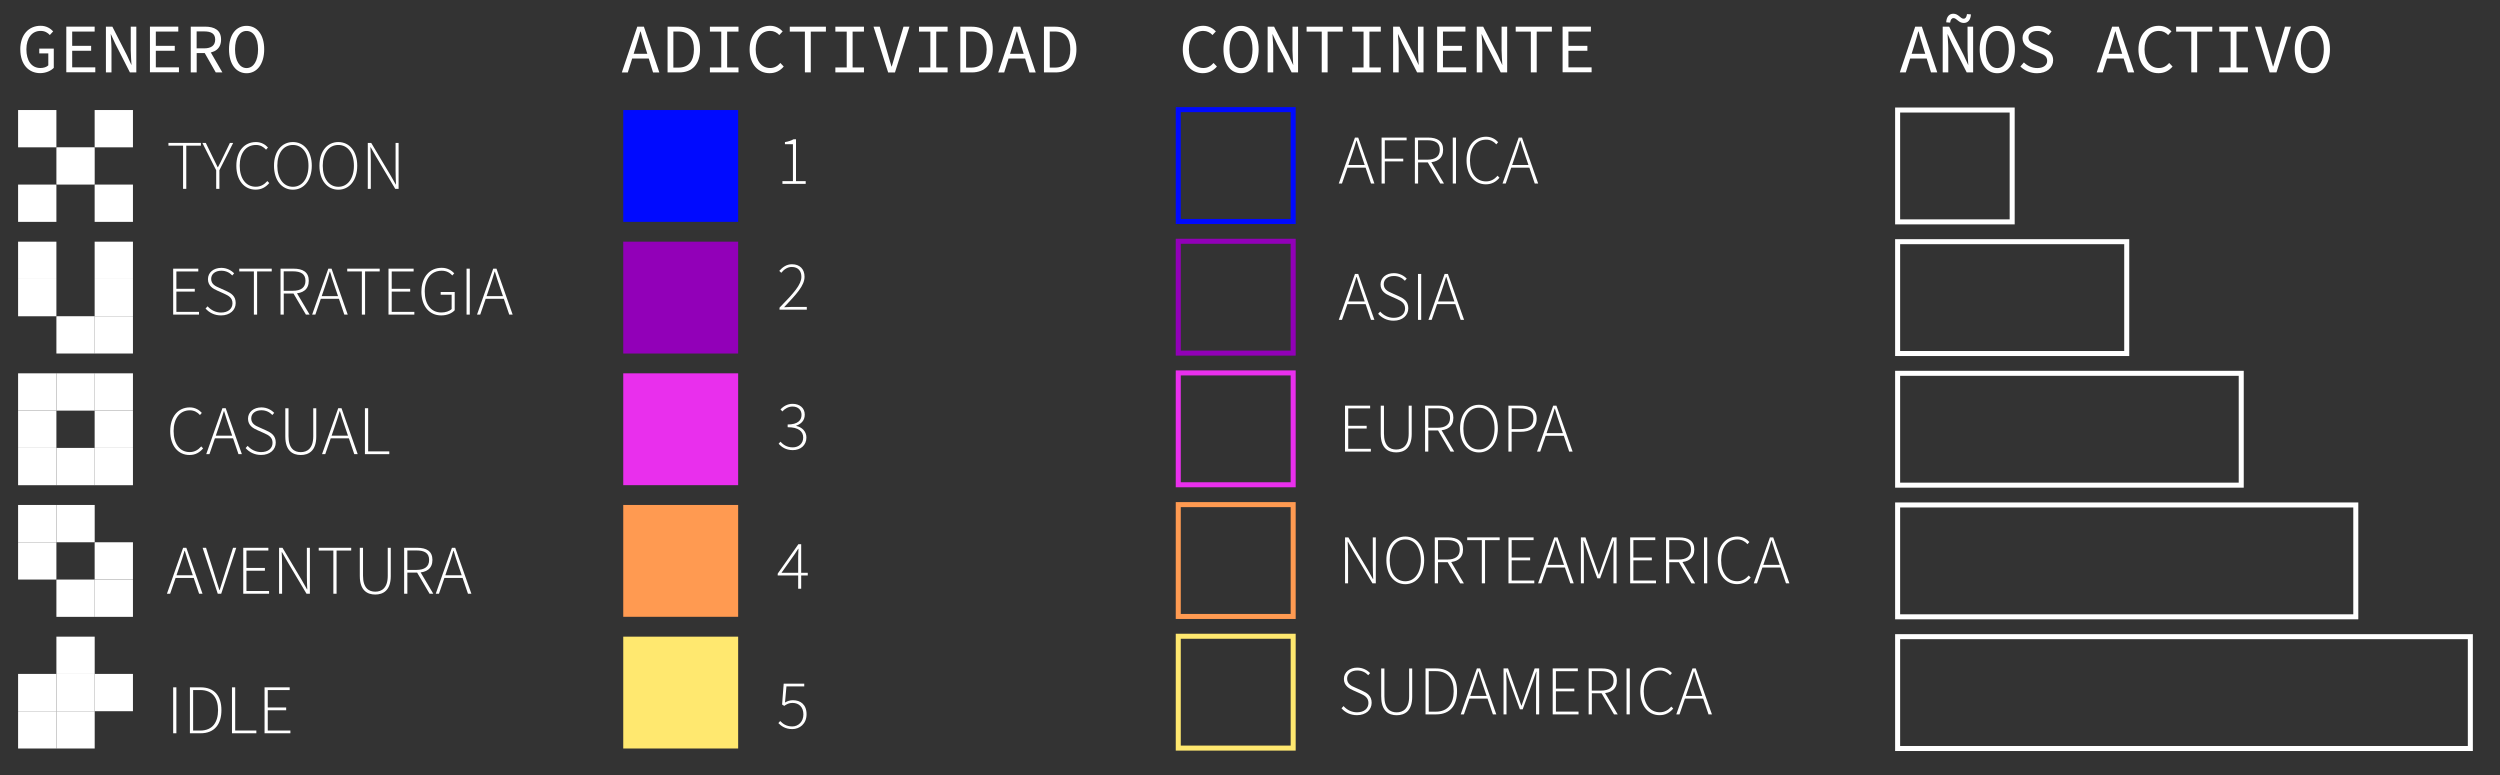 <?xml version="1.0" encoding="UTF-8"?>
<svg id="Capa_1" xmlns="http://www.w3.org/2000/svg" version="1.1" viewBox="0 0 497.36 154.21">
  <rect x="0" y="0" width="497.36" height="154.21" fill="#333333" stroke="none"/>
  <!-- Generator: Adobe Illustrator 29.0.0, SVG Export Plug-In . SVG Version: 2.1.0 Build 186)  -->
  <defs>
    <style>
      .st0 {
        fill: #fff;
      }

      .st1 {
        stroke: #fff;
      }

      .st1, .st2, .st3, .st4, .st5, .st6 {
        fill: none;
        stroke-miterlimit: 10;
      }

      .st7 {
        fill: #9200b8;
      }

      .st8 {
        fill: #ff9a51;
      }

      .st9 {
        fill: #000aff;
      }

      .st2 {
        stroke: #000aff;
      }

      .st10 {
        fill: #e92fed;
      }

      .st3 {
        stroke: #9200b8;
      }

      .st11 {
        fill: #ffe86f;
      }

      .st4 {
        stroke: #ff9a51;
      }

      .st5 {
        stroke: #ffe86f;
      }

      .st6 {
        stroke: #e92fed;
      }
    </style>
  </defs>
  <g>
    <path class="st0" d="M155.66,36.04h2.09v-7.35h-1.59v-.42c.72-.12,1.29-.32,1.7-.56h.5v8.33h1.93v.54h-4.63v-.54Z"/>
    <path class="st0" d="M155.07,61.22c2.9-2.96,4.36-4.61,4.36-6.15,0-1.1-.59-1.96-1.93-1.96-.81,0-1.53.49-2.07,1.16l-.4-.38c.67-.75,1.45-1.32,2.53-1.32,1.58,0,2.5.99,2.5,2.49,0,1.76-1.61,3.46-4.07,6.06.49-.03,1.01-.06,1.5-.06h3.02v.55h-5.43v-.39Z"/>
    <path class="st0" d="M154.9,88.29l.36-.42c.53.57,1.24,1.13,2.45,1.13s2.08-.78,2.08-1.96-.88-2.05-3.09-2.05v-.54c2.04,0,2.76-.86,2.76-1.92,0-1-.71-1.65-1.79-1.65-.81,0-1.52.42-2.03.97l-.37-.42c.61-.6,1.38-1.09,2.41-1.09,1.37,0,2.42.79,2.42,2.15,0,1.16-.72,1.86-1.69,2.19v.06c1.1.23,2.02,1.05,2.02,2.31,0,1.54-1.18,2.5-2.71,2.5-1.42,0-2.24-.65-2.81-1.25Z"/>
    <path class="st0" d="M158.79,110.71c0-.41.03-1.12.06-1.53h-.06c-.22.38-.47.7-.72,1.11l-2.6,3.67h5.23v.53h-5.98v-.37l4.12-5.86h.55v8.87h-.6v-6.42Z"/>
    <path class="st0" d="M154.85,143.86l.36-.42c.53.55,1.21,1.08,2.42,1.08s2.2-.96,2.2-2.39-.85-2.29-2.17-2.29c-.67,0-1.12.23-1.64.59l-.43-.27.32-4.15h4.09v.55h-3.54l-.29,3.2c.45-.27.93-.46,1.58-.46,1.5,0,2.71.86,2.71,2.79s-1.4,2.96-2.83,2.96-2.22-.63-2.79-1.2Z"/>
    <g>
      <path class="st0" d="M126.77,5.31h1.33l3.07,9.1h-1.25l-1.57-5.08c-.32-1.01-.62-2.01-.9-3.07h-.06c-.29,1.05-.58,2.05-.9,3.07l-1.59,5.08h-1.19l3.07-9.1ZM125.33,10.7h4.17v.94h-4.17v-.94Z"/>
      <path class="st0" d="M132.8,5.31h2.25c2.73,0,4.22,1.62,4.22,4.51s-1.48,4.59-4.16,4.59h-2.3V5.31ZM134.96,13.45c2.07,0,3.09-1.33,3.09-3.63s-1.03-3.55-3.09-3.55h-1v7.18h1Z"/>
      <path class="st0" d="M141.23,13.42h2.26v-7.13h-2.26v-.98h5.69v.98h-2.26v7.13h2.26v.98h-5.69v-.98Z"/>
      <path class="st0" d="M149.13,9.85c0-2.93,1.71-4.72,4.08-4.72,1.1,0,1.96.53,2.5,1.11l-.67.73c-.47-.5-1.07-.82-1.83-.82-1.73,0-2.87,1.4-2.87,3.66s1.14,3.72,2.87,3.72c.83,0,1.47-.36,2.04-1l.67.71c-.71.83-1.61,1.32-2.82,1.32-2.25,0-3.97-1.75-3.97-4.72Z"/>
      <path class="st0" d="M160.13,6.29h-3.01v-.98h7.19v.98h-3.01v8.11h-1.17V6.29Z"/>
      <path class="st0" d="M166.19,13.42h2.26v-7.13h-2.26v-.98h5.69v.98h-2.26v7.13h2.26v.98h-5.69v-.98Z"/>
      <path class="st0" d="M173.77,5.31h1.25l1.46,4.91c.32,1.07.54,1.94.87,3h.06c.33-1.05.57-1.93.87-3l1.46-4.91h1.19l-2.88,9.1h-1.36l-2.91-9.1Z"/>
      <path class="st0" d="M182.83,13.42h2.26v-7.13h-2.26v-.98h5.69v.98h-2.26v7.13h2.26v.98h-5.69v-.98Z"/>
      <path class="st0" d="M191.04,5.31h2.25c2.73,0,4.22,1.62,4.22,4.51s-1.48,4.59-4.16,4.59h-2.3V5.31ZM193.2,13.45c2.07,0,3.09-1.33,3.09-3.63s-1.03-3.55-3.09-3.55h-1v7.18h1Z"/>
      <path class="st0" d="M201.65,5.31h1.33l3.07,9.1h-1.25l-1.57-5.08c-.32-1.01-.62-2.01-.9-3.07h-.06c-.29,1.05-.58,2.05-.9,3.07l-1.59,5.08h-1.19l3.07-9.1ZM200.2,10.7h4.17v.94h-4.17v-.94Z"/>
      <path class="st0" d="M207.68,5.31h2.25c2.73,0,4.22,1.62,4.22,4.51s-1.48,4.59-4.16,4.59h-2.3V5.31ZM209.84,13.45c2.07,0,3.09-1.33,3.09-3.63s-1.03-3.55-3.09-3.55h-1v7.18h1Z"/>
    </g>
    <rect class="st9" x="123.99" y="21.89" width="22.86" height="22.25"/>
    <rect class="st7" x="123.99" y="48.08" width="22.86" height="22.25"/>
    <rect class="st10" x="123.99" y="74.27" width="22.86" height="22.25"/>
    <rect class="st8" x="123.99" y="100.46" width="22.86" height="22.25"/>
    <rect class="st11" x="123.99" y="126.66" width="22.86" height="22.25"/>
  </g>
  <g>
    <g>
      <path class="st0" d="M269.57,27.37h.64l3.22,9.14h-.68l-1.83-5.38c-.37-1.08-.69-2.04-1.02-3.16h-.06c-.32,1.11-.64,2.07-1.01,3.16l-1.85,5.38h-.64l3.22-9.14ZM267.82,32.83h4.1v.53h-4.1v-.53Z"/>
      <path class="st0" d="M274.86,27.37h4.98v.55h-4.34v3.64h3.67v.55h-3.67v4.4h-.64v-9.14Z"/>
      <path class="st0" d="M281.48,27.37h2.61c1.82,0,3.01.67,3.01,2.41s-1.19,2.53-3.01,2.53h-1.97v4.2h-.64v-9.14ZM283.92,31.77c1.62,0,2.52-.64,2.52-1.99s-.9-1.88-2.52-1.88h-1.81v3.87h1.81ZM283.95,32.12l.61-.18,2.71,4.57h-.74l-2.58-4.38Z"/>
      <path class="st0" d="M289.02,27.37h.64v9.14h-.64v-9.14Z"/>
      <path class="st0" d="M291.76,31.92c0-2.9,1.58-4.72,3.91-4.72,1.07,0,1.89.53,2.38,1.09l-.37.43c-.49-.56-1.16-.94-2-.94-2,0-3.24,1.6-3.24,4.13s1.23,4.18,3.19,4.18c.94,0,1.65-.39,2.31-1.13l.37.4c-.7.81-1.53,1.31-2.72,1.31-2.25,0-3.83-1.85-3.83-4.75Z"/>
      <path class="st0" d="M302.15,27.37h.64l3.22,9.14h-.68l-1.83-5.38c-.37-1.08-.69-2.04-1.02-3.16h-.06c-.32,1.11-.64,2.07-1.01,3.16l-1.85,5.38h-.64l3.22-9.14ZM300.4,32.83h4.1v.53h-4.1v-.53Z"/>
    </g>
    <g>
      <path class="st0" d="M269.57,54.5h.64l3.22,9.14h-.68l-1.83-5.38c-.37-1.08-.69-2.04-1.02-3.16h-.06c-.32,1.11-.64,2.07-1.01,3.16l-1.85,5.38h-.64l3.22-9.14ZM267.82,59.97h4.1v.53h-4.1v-.53Z"/>
      <path class="st0" d="M274.17,62.43l.41-.44c.66.75,1.62,1.24,2.68,1.24,1.4,0,2.27-.75,2.27-1.84s-.74-1.5-1.64-1.91l-1.39-.62c-.8-.35-1.85-.92-1.85-2.27s1.14-2.25,2.66-2.25c1.1,0,1.99.5,2.55,1.09l-.37.42c-.54-.57-1.26-.94-2.18-.94-1.21,0-2.02.65-2.02,1.63,0,1.07.91,1.47,1.58,1.76l1.38.62c1.02.46,1.92,1.02,1.92,2.42s-1.15,2.46-2.92,2.46c-1.34,0-2.37-.57-3.09-1.38Z"/>
      <path class="st0" d="M282.1,54.5h.64v9.14h-.64v-9.14Z"/>
      <path class="st0" d="M287.41,54.5h.64l3.22,9.14h-.68l-1.83-5.38c-.37-1.08-.69-2.04-1.02-3.16h-.06c-.32,1.11-.64,2.07-1.01,3.16l-1.85,5.38h-.64l3.22-9.14ZM285.66,59.97h4.1v.53h-4.1v-.53Z"/>
    </g>
    <g>
      <path class="st0" d="M266.88,140.91l.41-.44c.66.75,1.62,1.24,2.68,1.24,1.39,0,2.27-.75,2.27-1.84s-.75-1.5-1.65-1.91l-1.38-.62c-.8-.35-1.85-.92-1.85-2.27s1.14-2.25,2.66-2.25c1.1,0,1.99.5,2.55,1.09l-.37.42c-.54-.57-1.26-.94-2.18-.94-1.21,0-2.02.65-2.02,1.63,0,1.07.91,1.47,1.58,1.76l1.38.62c1.02.46,1.92,1.02,1.92,2.42s-1.15,2.46-2.92,2.46c-1.34,0-2.37-.57-3.09-1.38Z"/>
      <path class="st0" d="M274.78,138.62v-5.63h.64v5.56c0,2.43,1.14,3.17,2.43,3.17s2.49-.73,2.49-3.17v-5.56h.61v5.63c0,2.85-1.51,3.67-3.09,3.67s-3.07-.82-3.07-3.67Z"/>
      <path class="st0" d="M283.6,132.98h2.11c2.82,0,4.16,1.78,4.16,4.54s-1.34,4.6-4.14,4.6h-2.13v-9.14ZM285.65,141.58c2.48,0,3.55-1.68,3.55-4.06s-1.08-4-3.55-4h-1.41v8.06h1.41Z"/>
      <path class="st0" d="M293.82,132.98h.64l3.22,9.14h-.68l-1.83-5.38c-.37-1.08-.69-2.04-1.01-3.16h-.06c-.32,1.11-.64,2.07-1.01,3.16l-1.85,5.38h-.64l3.22-9.14ZM292.07,138.45h4.1v.53h-4.1v-.53Z"/>
      <path class="st0" d="M299.12,132.98h.9l1.91,5.36c.24.67.48,1.35.72,2.03h.06c.24-.68.45-1.36.7-2.03l1.9-5.36h.9v9.14h-.62v-6.01c0-.74.04-1.7.08-2.47h-.06l-.71,2.04-1.97,5.44h-.55l-1.98-5.44-.72-2.04h-.05c.04.76.08,1.73.08,2.47v6.01h-.59v-9.14Z"/>
      <path class="st0" d="M308.9,132.98h5v.55h-4.36v3.46h3.66v.55h-3.66v4.03h4.5v.55h-5.14v-9.14Z"/>
      <path class="st0" d="M316.05,132.98h2.61c1.82,0,3.01.67,3.01,2.41s-1.19,2.53-3.01,2.53h-1.97v4.2h-.64v-9.14ZM318.49,137.39c1.62,0,2.52-.64,2.52-1.99s-.9-1.88-2.52-1.88h-1.81v3.87h1.81ZM318.52,137.74l.61-.18,2.71,4.57h-.74l-2.58-4.38Z"/>
      <path class="st0" d="M323.59,132.98h.64v9.14h-.64v-9.14Z"/>
      <path class="st0" d="M326.33,137.53c0-2.9,1.58-4.72,3.91-4.72,1.07,0,1.89.53,2.38,1.09l-.37.43c-.49-.56-1.16-.94-2-.94-2,0-3.24,1.6-3.24,4.13s1.23,4.18,3.19,4.18c.94,0,1.65-.39,2.31-1.13l.37.4c-.7.81-1.53,1.31-2.72,1.31-2.25,0-3.83-1.85-3.83-4.75Z"/>
      <path class="st0" d="M336.72,132.98h.64l3.22,9.14h-.68l-1.83-5.38c-.37-1.08-.69-2.04-1.02-3.16h-.06c-.32,1.11-.64,2.07-1.01,3.16l-1.85,5.38h-.64l3.22-9.14ZM334.97,138.45h4.1v.53h-4.1v-.53Z"/>
    </g>
    <g>
      <path class="st0" d="M267.58,106.91h.67l3.85,6.44,1.03,1.83h.06c-.04-.9-.08-1.78-.08-2.67v-5.6h.6v9.14h-.67l-3.84-6.45-1.03-1.82h-.06c.04.88.08,1.71.08,2.59v5.68h-.6v-9.14Z"/>
      <path class="st0" d="M275.81,111.45c0-2.89,1.57-4.71,3.76-4.71s3.76,1.82,3.76,4.71-1.57,4.77-3.76,4.77-3.76-1.87-3.76-4.77ZM282.67,111.45c0-2.54-1.24-4.13-3.1-4.13s-3.1,1.59-3.1,4.13,1.24,4.19,3.1,4.19,3.1-1.65,3.1-4.19Z"/>
      <path class="st0" d="M285.44,106.91h2.61c1.82,0,3.01.67,3.01,2.41s-1.19,2.53-3.01,2.53h-1.97v4.2h-.64v-9.14ZM287.89,111.32c1.62,0,2.52-.64,2.52-1.99s-.9-1.88-2.52-1.88h-1.81v3.87h1.81ZM287.91,111.67l.61-.18,2.71,4.57h-.74l-2.58-4.38Z"/>
      <path class="st0" d="M294.8,107.46h-2.91v-.55h6.46v.55h-2.91v8.59h-.64v-8.59Z"/>
      <path class="st0" d="M300.1,106.91h5v.55h-4.36v3.46h3.67v.55h-3.67v4.03h4.5v.55h-5.14v-9.14Z"/>
      <path class="st0" d="M309.22,106.91h.64l3.22,9.14h-.68l-1.83-5.38c-.37-1.08-.69-2.04-1.02-3.16h-.06c-.32,1.11-.64,2.07-1.01,3.16l-1.85,5.38h-.64l3.22-9.14ZM307.47,112.38h4.1v.53h-4.1v-.53Z"/>
      <path class="st0" d="M314.52,106.91h.9l1.91,5.36c.24.67.48,1.35.72,2.03h.06c.24-.68.46-1.36.7-2.03l1.9-5.36h.9v9.14h-.62v-6.01c0-.74.04-1.7.08-2.47h-.06l-.71,2.04-1.97,5.44h-.55l-1.98-5.44-.72-2.04h-.06c.04.76.08,1.73.08,2.47v6.01h-.59v-9.14Z"/>
      <path class="st0" d="M324.31,106.91h5v.55h-4.36v3.46h3.67v.55h-3.67v4.03h4.5v.55h-5.14v-9.14Z"/>
      <path class="st0" d="M331.45,106.91h2.61c1.82,0,3.01.67,3.01,2.41s-1.19,2.53-3.01,2.53h-1.97v4.2h-.64v-9.14ZM333.9,111.32c1.62,0,2.52-.64,2.52-1.99s-.9-1.88-2.52-1.88h-1.81v3.87h1.81ZM333.92,111.67l.61-.18,2.71,4.57h-.74l-2.58-4.38Z"/>
      <path class="st0" d="M339,106.91h.64v9.14h-.64v-9.14Z"/>
      <path class="st0" d="M341.74,111.46c0-2.9,1.58-4.72,3.91-4.72,1.07,0,1.89.53,2.38,1.09l-.38.43c-.49-.56-1.16-.94-2-.94-2,0-3.24,1.6-3.24,4.13s1.23,4.18,3.19,4.18c.94,0,1.65-.39,2.31-1.13l.38.4c-.7.81-1.53,1.31-2.72,1.31-2.25,0-3.83-1.85-3.83-4.75Z"/>
      <path class="st0" d="M352.13,106.91h.64l3.22,9.14h-.68l-1.83-5.38c-.37-1.08-.69-2.04-1.02-3.16h-.06c-.32,1.11-.64,2.07-1.01,3.16l-1.85,5.38h-.64l3.22-9.14ZM350.38,112.38h4.1v.53h-4.1v-.53Z"/>
    </g>
    <g>
      <path class="st0" d="M267.58,80.7h5v.55h-4.36v3.46h3.67v.55h-3.67v4.03h4.5v.55h-5.14v-9.14Z"/>
      <path class="st0" d="M274.69,86.33v-5.63h.64v5.56c0,2.43,1.14,3.17,2.43,3.17s2.49-.73,2.49-3.17v-5.56h.6v5.63c0,2.85-1.51,3.67-3.09,3.67s-3.07-.82-3.07-3.67Z"/>
      <path class="st0" d="M283.52,80.7h2.61c1.82,0,3.01.67,3.01,2.41s-1.19,2.53-3.01,2.53h-1.98v4.2h-.64v-9.14ZM285.96,85.1c1.62,0,2.52-.64,2.52-1.99s-.9-1.88-2.52-1.88h-1.81v3.87h1.81ZM285.99,85.45l.61-.18,2.71,4.57h-.74l-2.58-4.38Z"/>
      <path class="st0" d="M290.47,85.24c0-2.89,1.57-4.71,3.76-4.71s3.76,1.82,3.76,4.71-1.57,4.77-3.76,4.77-3.76-1.87-3.76-4.77ZM297.33,85.24c0-2.54-1.24-4.13-3.1-4.13s-3.1,1.59-3.1,4.13,1.24,4.19,3.1,4.19,3.1-1.65,3.1-4.19Z"/>
      <path class="st0" d="M300.1,80.7h2.3c2.07,0,3.31.67,3.31,2.55s-1.22,2.66-3.26,2.66h-1.72v3.93h-.64v-9.14ZM302.3,85.37c1.87,0,2.76-.62,2.76-2.12s-.93-2.01-2.82-2.01h-1.5v4.13h1.56Z"/>
      <path class="st0" d="M309,80.7h.64l3.22,9.14h-.68l-1.83-5.38c-.37-1.08-.69-2.04-1.01-3.16h-.06c-.32,1.11-.64,2.07-1.01,3.16l-1.85,5.38h-.64l3.22-9.14ZM307.25,86.17h4.1v.53h-4.1v-.53Z"/>
    </g>
    <g>
      <path class="st0" d="M235.31,9.85c0-2.93,1.71-4.72,4.08-4.72,1.1,0,1.96.53,2.5,1.11l-.67.73c-.47-.5-1.07-.82-1.83-.82-1.73,0-2.87,1.4-2.87,3.66s1.14,3.72,2.87,3.72c.83,0,1.47-.36,2.04-1l.67.71c-.71.83-1.61,1.32-2.82,1.32-2.25,0-3.97-1.75-3.97-4.72Z"/>
      <path class="st0" d="M243.4,9.81c0-2.94,1.44-4.67,3.5-4.67s3.5,1.73,3.5,4.67-1.44,4.76-3.5,4.76-3.5-1.78-3.5-4.76ZM249.18,9.81c0-2.29-.92-3.65-2.29-3.65s-2.29,1.36-2.29,3.65.92,3.73,2.29,3.73,2.29-1.4,2.29-3.73Z"/>
      <path class="st0" d="M252.19,5.3h1.28l2.91,5.71.87,1.89h.03c-.04-.9-.15-1.93-.15-2.88v-4.72h1.11v9.1h-1.28l-2.91-5.71-.87-1.89h-.03c.04.93.15,1.9.15,2.84v4.76h-1.11V5.3Z"/>
      <path class="st0" d="M262.95,6.29h-3.01v-.98h7.19v.98h-3.01v8.11h-1.17V6.29Z"/>
      <path class="st0" d="M269.01,13.42h2.26v-7.13h-2.26v-.98h5.69v.98h-2.26v7.13h2.26v.98h-5.69v-.98Z"/>
      <path class="st0" d="M277.15,5.3h1.28l2.91,5.71.87,1.89h.03c-.04-.9-.15-1.93-.15-2.88v-4.72h1.11v9.1h-1.28l-2.91-5.71-.87-1.89h-.03c.04.93.15,1.9.15,2.84v4.76h-1.11V5.3Z"/>
      <path class="st0" d="M285.91,5.3h5.63v.98h-4.47v2.84h3.77v.98h-3.77v3.3h4.61v.98h-5.77V5.3Z"/>
      <path class="st0" d="M293.79,5.3h1.28l2.91,5.71.87,1.89h.03c-.04-.9-.15-1.93-.15-2.88v-4.72h1.11v9.1h-1.28l-2.91-5.71-.87-1.89h-.03c.04.93.15,1.9.15,2.84v4.76h-1.11V5.3Z"/>
      <path class="st0" d="M304.55,6.29h-3.01v-.98h7.19v.98h-3.01v8.11h-1.17V6.29Z"/>
      <path class="st0" d="M310.87,5.3h5.63v.98h-4.47v2.84h3.77v.98h-3.77v3.3h4.61v.98h-5.77V5.3Z"/>
    </g>
    <rect class="st2" x="234.41" y="21.81" width="22.86" height="22.25"/>
    <rect class="st3" x="234.41" y="48" width="22.86" height="22.25"/>
    <rect class="st6" x="234.41" y="74.19" width="22.86" height="22.25"/>
    <rect class="st4" x="234.41" y="100.39" width="22.86" height="22.25"/>
    <rect class="st5" x="234.41" y="126.58" width="22.86" height="22.25"/>
  </g>
  <g>
    <g>
      <path class="st0" d="M381.01,5.3h1.33l3.07,9.1h-1.25l-1.57-5.08c-.32-1.01-.62-2.01-.9-3.07h-.05c-.29,1.05-.58,2.05-.9,3.07l-1.59,5.08h-1.19l3.06-9.1ZM379.57,10.7h4.17v.94h-4.17v-.94Z"/>
      <path class="st0" d="M386.49,5.3h1.28l2.91,5.71.87,1.89h.03c-.04-.9-.15-1.93-.15-2.88v-4.72h1.11v9.1h-1.28l-2.91-5.71-.87-1.89h-.03c.04.93.15,1.9.15,2.84v4.76h-1.11V5.3ZM388.64,3.6c-.35,0-.61.32-.67.9l-.78-.06c.04-1.07.58-1.71,1.41-1.71,1.04,0,1.4.99,2.05.99.35,0,.6-.32.67-.92l.78.06c-.04,1.07-.58,1.71-1.42,1.71-1.04,0-1.4-.97-2.05-.97Z"/>
      <path class="st0" d="M393.85,9.81c0-2.94,1.44-4.67,3.5-4.67s3.5,1.73,3.5,4.67-1.44,4.76-3.5,4.76-3.5-1.78-3.5-4.76ZM399.64,9.81c0-2.29-.92-3.65-2.29-3.65s-2.29,1.36-2.29,3.65.92,3.73,2.29,3.73,2.29-1.4,2.29-3.73Z"/>
      <path class="st0" d="M401.95,13.22l.69-.8c.69.68,1.64,1.12,2.66,1.12,1.25,0,1.97-.6,1.97-1.43,0-.97-.71-1.25-1.62-1.64l-1.32-.58c-.9-.36-1.96-1-1.96-2.34s1.25-2.41,2.98-2.41c1.14,0,2.14.46,2.8,1.12l-.61.75c-.6-.53-1.29-.85-2.23-.85-1.05,0-1.76.5-1.76,1.32,0,.87.85,1.19,1.62,1.5l1.28.57c1.12.44,2.01,1.08,2.01,2.43,0,1.44-1.22,2.59-3.22,2.59-1.33,0-2.48-.53-3.3-1.34Z"/>
      <path class="st0" d="M420.19,5.3h1.33l3.07,9.1h-1.25l-1.57-5.08c-.32-1.01-.62-2.01-.9-3.07h-.06c-.29,1.05-.58,2.05-.9,3.07l-1.59,5.08h-1.19l3.07-9.1ZM418.74,10.7h4.17v.94h-4.17v-.94Z"/>
      <path class="st0" d="M425.43,9.85c0-2.93,1.71-4.72,4.08-4.72,1.1,0,1.96.53,2.5,1.11l-.67.73c-.47-.5-1.07-.82-1.83-.82-1.73,0-2.87,1.4-2.87,3.66s1.14,3.72,2.87,3.72c.83,0,1.47-.36,2.04-1l.67.71c-.71.83-1.61,1.32-2.82,1.32-2.25,0-3.97-1.75-3.97-4.72Z"/>
      <path class="st0" d="M435.94,6.29h-3.01v-.98h7.19v.98h-3.01v8.11h-1.17V6.29Z"/>
      <path class="st0" d="M441.51,13.42h2.26v-7.13h-2.26v-.98h5.69v.98h-2.26v7.13h2.26v.98h-5.69v-.98Z"/>
      <path class="st0" d="M448.61,5.3h1.25l1.46,4.91c.32,1.07.54,1.94.87,3h.06c.33-1.05.57-1.93.87-3l1.46-4.91h1.19l-2.88,9.1h-1.36l-2.91-9.1Z"/>
      <path class="st0" d="M456.53,9.81c0-2.94,1.44-4.67,3.5-4.67s3.5,1.73,3.5,4.67-1.44,4.76-3.5,4.76-3.5-1.78-3.5-4.76ZM462.31,9.81c0-2.29-.92-3.65-2.29-3.65s-2.29,1.36-2.29,3.65.92,3.73,2.29,3.73,2.29-1.4,2.29-3.73Z"/>
    </g>
    <rect class="st1" x="377.52" y="21.89" width="22.79" height="22.25"/>
    <rect class="st1" x="377.52" y="48.08" width="45.58" height="22.25"/>
    <rect class="st1" x="377.52" y="74.27" width="68.36" height="22.25"/>
    <rect class="st1" x="377.52" y="100.46" width="91.15" height="22.25"/>
    <rect class="st1" x="377.52" y="126.66" width="113.94" height="22.25"/>
  </g>
  <g>
    <g>
      <path class="st0" d="M4.03,9.85c0-2.94,1.68-4.72,4.04-4.72,1.21,0,2,.57,2.51,1.11l-.67.73c-.43-.46-.97-.82-1.84-.82-1.71,0-2.82,1.4-2.82,3.66s1.01,3.72,2.79,3.72c.64,0,1.23-.19,1.57-.53v-2.37h-1.8v-.96h2.89v3.83c-.57.58-1.54,1.05-2.72,1.05-2.29,0-3.94-1.75-3.94-4.72Z"/>
      <path class="st0" d="M13.2,5.3h5.63v.98h-4.47v2.84h3.77v.98h-3.77v3.3h4.6v.98h-5.77V5.3Z"/>
      <path class="st0" d="M21.07,5.3h1.28l2.91,5.71.87,1.89h.03c-.04-.9-.15-1.93-.15-2.88v-4.72h1.11v9.1h-1.28l-2.91-5.71-.87-1.89h-.03c.04.93.15,1.9.15,2.84v4.76h-1.11V5.3Z"/>
      <path class="st0" d="M29.84,5.3h5.63v.98h-4.47v2.84h3.77v.98h-3.77v3.3h4.6v.98h-5.77V5.3Z"/>
      <path class="st0" d="M37.95,5.3h2.84c1.84,0,3.19.67,3.19,2.57s-1.35,2.69-3.19,2.69h-1.66v3.84h-1.18V5.3ZM40.62,9.62c1.41,0,2.19-.58,2.19-1.75s-.78-1.62-2.19-1.62h-1.5v3.37h1.5ZM41.47,9.63l2.77,4.77h-1.32l-2.37-4.16.92-.61Z"/>
      <path class="st0" d="M45.56,9.81c0-2.94,1.44-4.67,3.5-4.67s3.5,1.73,3.5,4.67-1.44,4.76-3.5,4.76-3.5-1.78-3.5-4.76ZM51.34,9.81c0-2.29-.92-3.65-2.29-3.65s-2.29,1.36-2.29,3.65.92,3.73,2.29,3.73,2.29-1.4,2.29-3.73Z"/>
    </g>
    <g>
      <path class="st0" d="M36.42,28.98h-2.91v-.55h6.46v.55h-2.91v8.59h-.64v-8.59Z"/>
      <path class="st0" d="M43,33.86l-2.74-5.43h.68l1.39,2.86c.32.67.62,1.3.97,1.97h.06c.35-.67.7-1.31.99-1.97l1.39-2.86h.65l-2.74,5.43v3.71h-.64v-3.71Z"/>
      <path class="st0" d="M47.02,32.98c0-2.9,1.58-4.72,3.91-4.72,1.07,0,1.89.53,2.38,1.09l-.38.43c-.49-.56-1.16-.94-2-.94-2,0-3.24,1.6-3.24,4.13s1.23,4.18,3.19,4.18c.94,0,1.65-.39,2.31-1.13l.38.4c-.7.81-1.53,1.31-2.72,1.31-2.25,0-3.83-1.85-3.83-4.75Z"/>
      <path class="st0" d="M54.51,32.97c0-2.89,1.57-4.71,3.76-4.71s3.76,1.82,3.76,4.71-1.57,4.77-3.76,4.77-3.76-1.87-3.76-4.77ZM61.37,32.97c0-2.54-1.24-4.13-3.1-4.13s-3.1,1.59-3.1,4.13,1.24,4.19,3.1,4.19,3.1-1.65,3.1-4.19Z"/>
      <path class="st0" d="M63.55,32.97c0-2.89,1.57-4.71,3.76-4.71s3.76,1.82,3.76,4.71-1.57,4.77-3.76,4.77-3.76-1.87-3.76-4.77ZM70.41,32.97c0-2.54-1.24-4.13-3.1-4.13s-3.1,1.59-3.1,4.13,1.24,4.19,3.1,4.19,3.1-1.65,3.1-4.19Z"/>
      <path class="st0" d="M73.18,28.43h.67l3.84,6.44,1.04,1.83h.05c-.04-.9-.08-1.78-.08-2.67v-5.6h.6v9.14h-.67l-3.84-6.45-1.04-1.82h-.06c.04.88.08,1.71.08,2.59v5.68h-.6v-9.14Z"/>
    </g>
    <g>
      <path class="st0" d="M34.45,53.45h5v.55h-4.36v3.46h3.66v.55h-3.66v4.03h4.5v.55h-5.14v-9.14Z"/>
      <path class="st0" d="M40.89,61.38l.41-.44c.66.75,1.62,1.24,2.68,1.24,1.39,0,2.27-.75,2.27-1.84s-.75-1.5-1.65-1.91l-1.38-.62c-.8-.35-1.85-.92-1.85-2.27s1.14-2.25,2.66-2.25c1.1,0,1.99.5,2.55,1.09l-.37.42c-.54-.57-1.26-.94-2.18-.94-1.21,0-2.02.65-2.02,1.63,0,1.07.91,1.47,1.58,1.76l1.38.62c1.02.46,1.92,1.02,1.92,2.42s-1.15,2.46-2.92,2.46c-1.34,0-2.37-.57-3.09-1.38Z"/>
      <path class="st0" d="M50.51,54h-2.91v-.55h6.46v.55h-2.91v8.59h-.64v-8.59Z"/>
      <path class="st0" d="M55.81,53.45h2.61c1.82,0,3.01.67,3.01,2.41s-1.19,2.53-3.01,2.53h-1.97v4.2h-.64v-9.14ZM58.25,57.85c1.62,0,2.52-.64,2.52-1.99s-.9-1.88-2.52-1.88h-1.81v3.87h1.81ZM58.28,58.2l.61-.18,2.71,4.57h-.74l-2.58-4.38Z"/>
      <path class="st0" d="M65.32,53.45h.64l3.22,9.14h-.68l-1.83-5.38c-.37-1.08-.69-2.04-1.01-3.16h-.06c-.32,1.11-.64,2.07-1.01,3.16l-1.85,5.38h-.64l3.22-9.14ZM63.57,58.92h4.1v.53h-4.1v-.53Z"/>
      <path class="st0" d="M71.99,54h-2.91v-.55h6.46v.55h-2.91v8.59h-.64v-8.59Z"/>
      <path class="st0" d="M77.29,53.45h5v.55h-4.36v3.46h3.67v.55h-3.67v4.03h4.5v.55h-5.14v-9.14Z"/>
      <path class="st0" d="M83.84,58c0-2.9,1.63-4.72,4.04-4.72,1.23,0,2,.58,2.49,1.09l-.38.43c-.47-.51-1.11-.94-2.11-.94-2.09,0-3.38,1.6-3.38,4.13s1.22,4.18,3.31,4.18c.82,0,1.6-.26,2.04-.69v-2.85h-2.18v-.54h2.79v3.63c-.56.61-1.5,1.03-2.7,1.03-2.35,0-3.93-1.85-3.93-4.75Z"/>
      <path class="st0" d="M92.82,53.45h.64v9.14h-.64v-9.14Z"/>
      <path class="st0" d="M98.13,53.45h.64l3.22,9.14h-.68l-1.83-5.38c-.37-1.08-.69-2.04-1.02-3.16h-.06c-.32,1.11-.64,2.07-1.01,3.16l-1.85,5.38h-.64l3.22-9.14ZM96.38,58.92h4.1v.53h-4.1v-.53Z"/>
    </g>
    <g>
      <path class="st0" d="M33.86,85.77c0-2.9,1.58-4.72,3.91-4.72,1.07,0,1.89.53,2.38,1.09l-.37.43c-.49-.56-1.16-.94-2-.94-2,0-3.24,1.6-3.24,4.13s1.23,4.18,3.19,4.18c.94,0,1.65-.39,2.31-1.13l.37.4c-.7.81-1.53,1.31-2.72,1.31-2.25,0-3.83-1.85-3.83-4.75Z"/>
      <path class="st0" d="M44.26,81.21h.64l3.22,9.14h-.68l-1.83-5.38c-.37-1.08-.69-2.04-1.02-3.16h-.06c-.32,1.11-.64,2.07-1.01,3.16l-1.85,5.38h-.64l3.22-9.14ZM42.51,86.68h4.1v.53h-4.1v-.53Z"/>
      <path class="st0" d="M48.86,89.14l.41-.44c.66.75,1.62,1.24,2.68,1.24,1.4,0,2.27-.75,2.27-1.84s-.74-1.5-1.64-1.91l-1.39-.62c-.8-.35-1.85-.92-1.85-2.27s1.14-2.25,2.66-2.25c1.1,0,1.99.5,2.55,1.09l-.37.42c-.54-.57-1.26-.94-2.18-.94-1.21,0-2.02.65-2.02,1.63,0,1.07.91,1.47,1.58,1.76l1.38.62c1.02.46,1.92,1.02,1.92,2.42s-1.15,2.46-2.92,2.46c-1.34,0-2.37-.57-3.09-1.38Z"/>
      <path class="st0" d="M56.76,86.85v-5.63h.64v5.56c0,2.43,1.14,3.17,2.43,3.17s2.49-.73,2.49-3.17v-5.56h.6v5.63c0,2.85-1.51,3.67-3.09,3.67s-3.07-.82-3.07-3.67Z"/>
      <path class="st0" d="M67.3,81.21h.64l3.22,9.14h-.68l-1.83-5.38c-.37-1.08-.69-2.04-1.02-3.16h-.06c-.32,1.11-.64,2.07-1.01,3.16l-1.85,5.38h-.64l3.22-9.14ZM65.55,86.68h4.1v.53h-4.1v-.53Z"/>
      <path class="st0" d="M72.6,81.21h.64v8.59h4.21v.55h-4.85v-9.14Z"/>
    </g>
    <g>
      <path class="st0" d="M36.43,108.98h.64l3.22,9.14h-.68l-1.83-5.38c-.37-1.08-.69-2.04-1.01-3.16h-.06c-.32,1.11-.64,2.07-1.01,3.16l-1.85,5.38h-.64l3.22-9.14ZM34.68,114.45h4.1v.53h-4.1v-.53Z"/>
      <path class="st0" d="M40.31,108.98h.68l1.69,5.34c.35,1.12.59,1.96.96,3.07h.06c.37-1.11.62-1.95.97-3.07l1.69-5.34h.64l-2.99,9.14h-.69l-3.01-9.14Z"/>
      <path class="st0" d="M48.39,108.98h5v.55h-4.36v3.46h3.67v.55h-3.67v4.03h4.5v.55h-5.14v-9.14Z"/>
      <path class="st0" d="M55.53,108.98h.67l3.84,6.44,1.04,1.83h.05c-.04-.9-.08-1.78-.08-2.67v-5.6h.6v9.14h-.67l-3.84-6.45-1.04-1.82h-.06c.04.88.08,1.71.08,2.59v5.68h-.6v-9.14Z"/>
      <path class="st0" d="M66.32,109.53h-2.91v-.55h6.46v.55h-2.91v8.59h-.64v-8.59Z"/>
      <path class="st0" d="M71.58,114.61v-5.63h.64v5.56c0,2.43,1.14,3.17,2.43,3.17s2.49-.73,2.49-3.17v-5.56h.6v5.63c0,2.85-1.51,3.67-3.09,3.67s-3.07-.82-3.07-3.67Z"/>
      <path class="st0" d="M80.41,108.98h2.61c1.82,0,3.01.67,3.01,2.41s-1.19,2.53-3.01,2.53h-1.98v4.2h-.64v-9.14ZM82.85,113.38c1.62,0,2.52-.64,2.52-1.99s-.9-1.88-2.52-1.88h-1.81v3.87h1.81ZM82.88,113.73l.61-.18,2.71,4.57h-.74l-2.58-4.38Z"/>
      <path class="st0" d="M89.92,108.98h.64l3.22,9.14h-.68l-1.83-5.38c-.37-1.08-.69-2.04-1.02-3.16h-.06c-.32,1.11-.64,2.07-1.01,3.16l-1.85,5.38h-.64l3.22-9.14ZM88.17,114.45h4.1v.53h-4.1v-.53Z"/>
    </g>
    <g>
      <path class="st0" d="M34.45,136.74h.64v9.14h-.64v-9.14Z"/>
      <path class="st0" d="M37.78,136.74h2.11c2.82,0,4.16,1.78,4.16,4.54s-1.34,4.6-4.14,4.6h-2.13v-9.14ZM39.83,145.34c2.48,0,3.55-1.68,3.55-4.06s-1.08-4-3.55-4h-1.41v8.06h1.41Z"/>
      <path class="st0" d="M46.15,136.74h.64v8.59h4.21v.55h-4.85v-9.14Z"/>
      <path class="st0" d="M52.63,136.74h5v.55h-4.36v3.46h3.66v.55h-3.66v4.03h4.5v.55h-5.14v-9.14Z"/>
    </g>
    <g>
      <rect class="st0" x="3.6" y="21.89" width="7.62" height="7.42"/>
      <rect class="st0" x="18.83" y="21.89" width="7.62" height="7.42"/>
      <rect class="st0" x="11.22" y="29.3" width="7.62" height="7.42"/>
      <rect class="st0" x="3.6" y="36.72" width="7.62" height="7.42"/>
      <rect class="st0" x="18.83" y="36.72" width="7.62" height="7.42"/>
    </g>
    <g>
      <rect class="st0" x="3.6" y="48.08" width="7.62" height="7.42"/>
      <rect class="st0" x="3.6" y="55.5" width="7.62" height="7.42"/>
      <rect class="st0" x="18.83" y="48.08" width="7.62" height="7.42"/>
      <rect class="st0" x="18.83" y="55.5" width="7.62" height="7.42"/>
      <rect class="st0" x="11.22" y="62.91" width="7.62" height="7.42"/>
      <rect class="st0" x="18.83" y="62.91" width="7.62" height="7.42"/>
    </g>
    <g>
      <rect class="st0" x="3.6" y="74.27" width="7.62" height="7.42"/>
      <rect class="st0" x="3.6" y="81.69" width="7.62" height="7.42"/>
      <rect class="st0" x="18.83" y="74.27" width="7.62" height="7.42"/>
      <rect class="st0" x="18.83" y="81.69" width="7.62" height="7.42"/>
      <rect class="st0" x="11.22" y="89.11" width="7.62" height="7.42"/>
      <rect class="st0" x="11.22" y="74.27" width="7.62" height="7.42"/>
      <rect class="st0" x="3.6" y="89.11" width="7.62" height="7.42"/>
      <rect class="st0" x="18.83" y="89.11" width="7.62" height="7.42"/>
    </g>
    <g>
      <rect class="st0" x="3.6" y="100.46" width="7.62" height="7.42"/>
      <rect class="st0" x="3.6" y="107.88" width="7.62" height="7.42"/>
      <rect class="st0" x="18.83" y="107.88" width="7.62" height="7.42"/>
      <rect class="st0" x="11.22" y="115.3" width="7.62" height="7.42"/>
      <rect class="st0" x="11.22" y="100.46" width="7.62" height="7.42"/>
      <rect class="st0" x="18.83" y="115.3" width="7.62" height="7.42"/>
    </g>
    <g>
      <rect class="st0" x="11.22" y="134.07" width="7.62" height="7.42"/>
      <rect class="st0" x="3.6" y="134.07" width="7.62" height="7.42"/>
      <rect class="st0" x="18.83" y="134.07" width="7.62" height="7.42"/>
      <rect class="st0" x="11.22" y="141.49" width="7.62" height="7.42"/>
      <rect class="st0" x="11.22" y="126.66" width="7.62" height="7.42"/>
      <rect class="st0" x="3.6" y="141.49" width="7.62" height="7.42"/>
    </g>
  </g>
</svg>